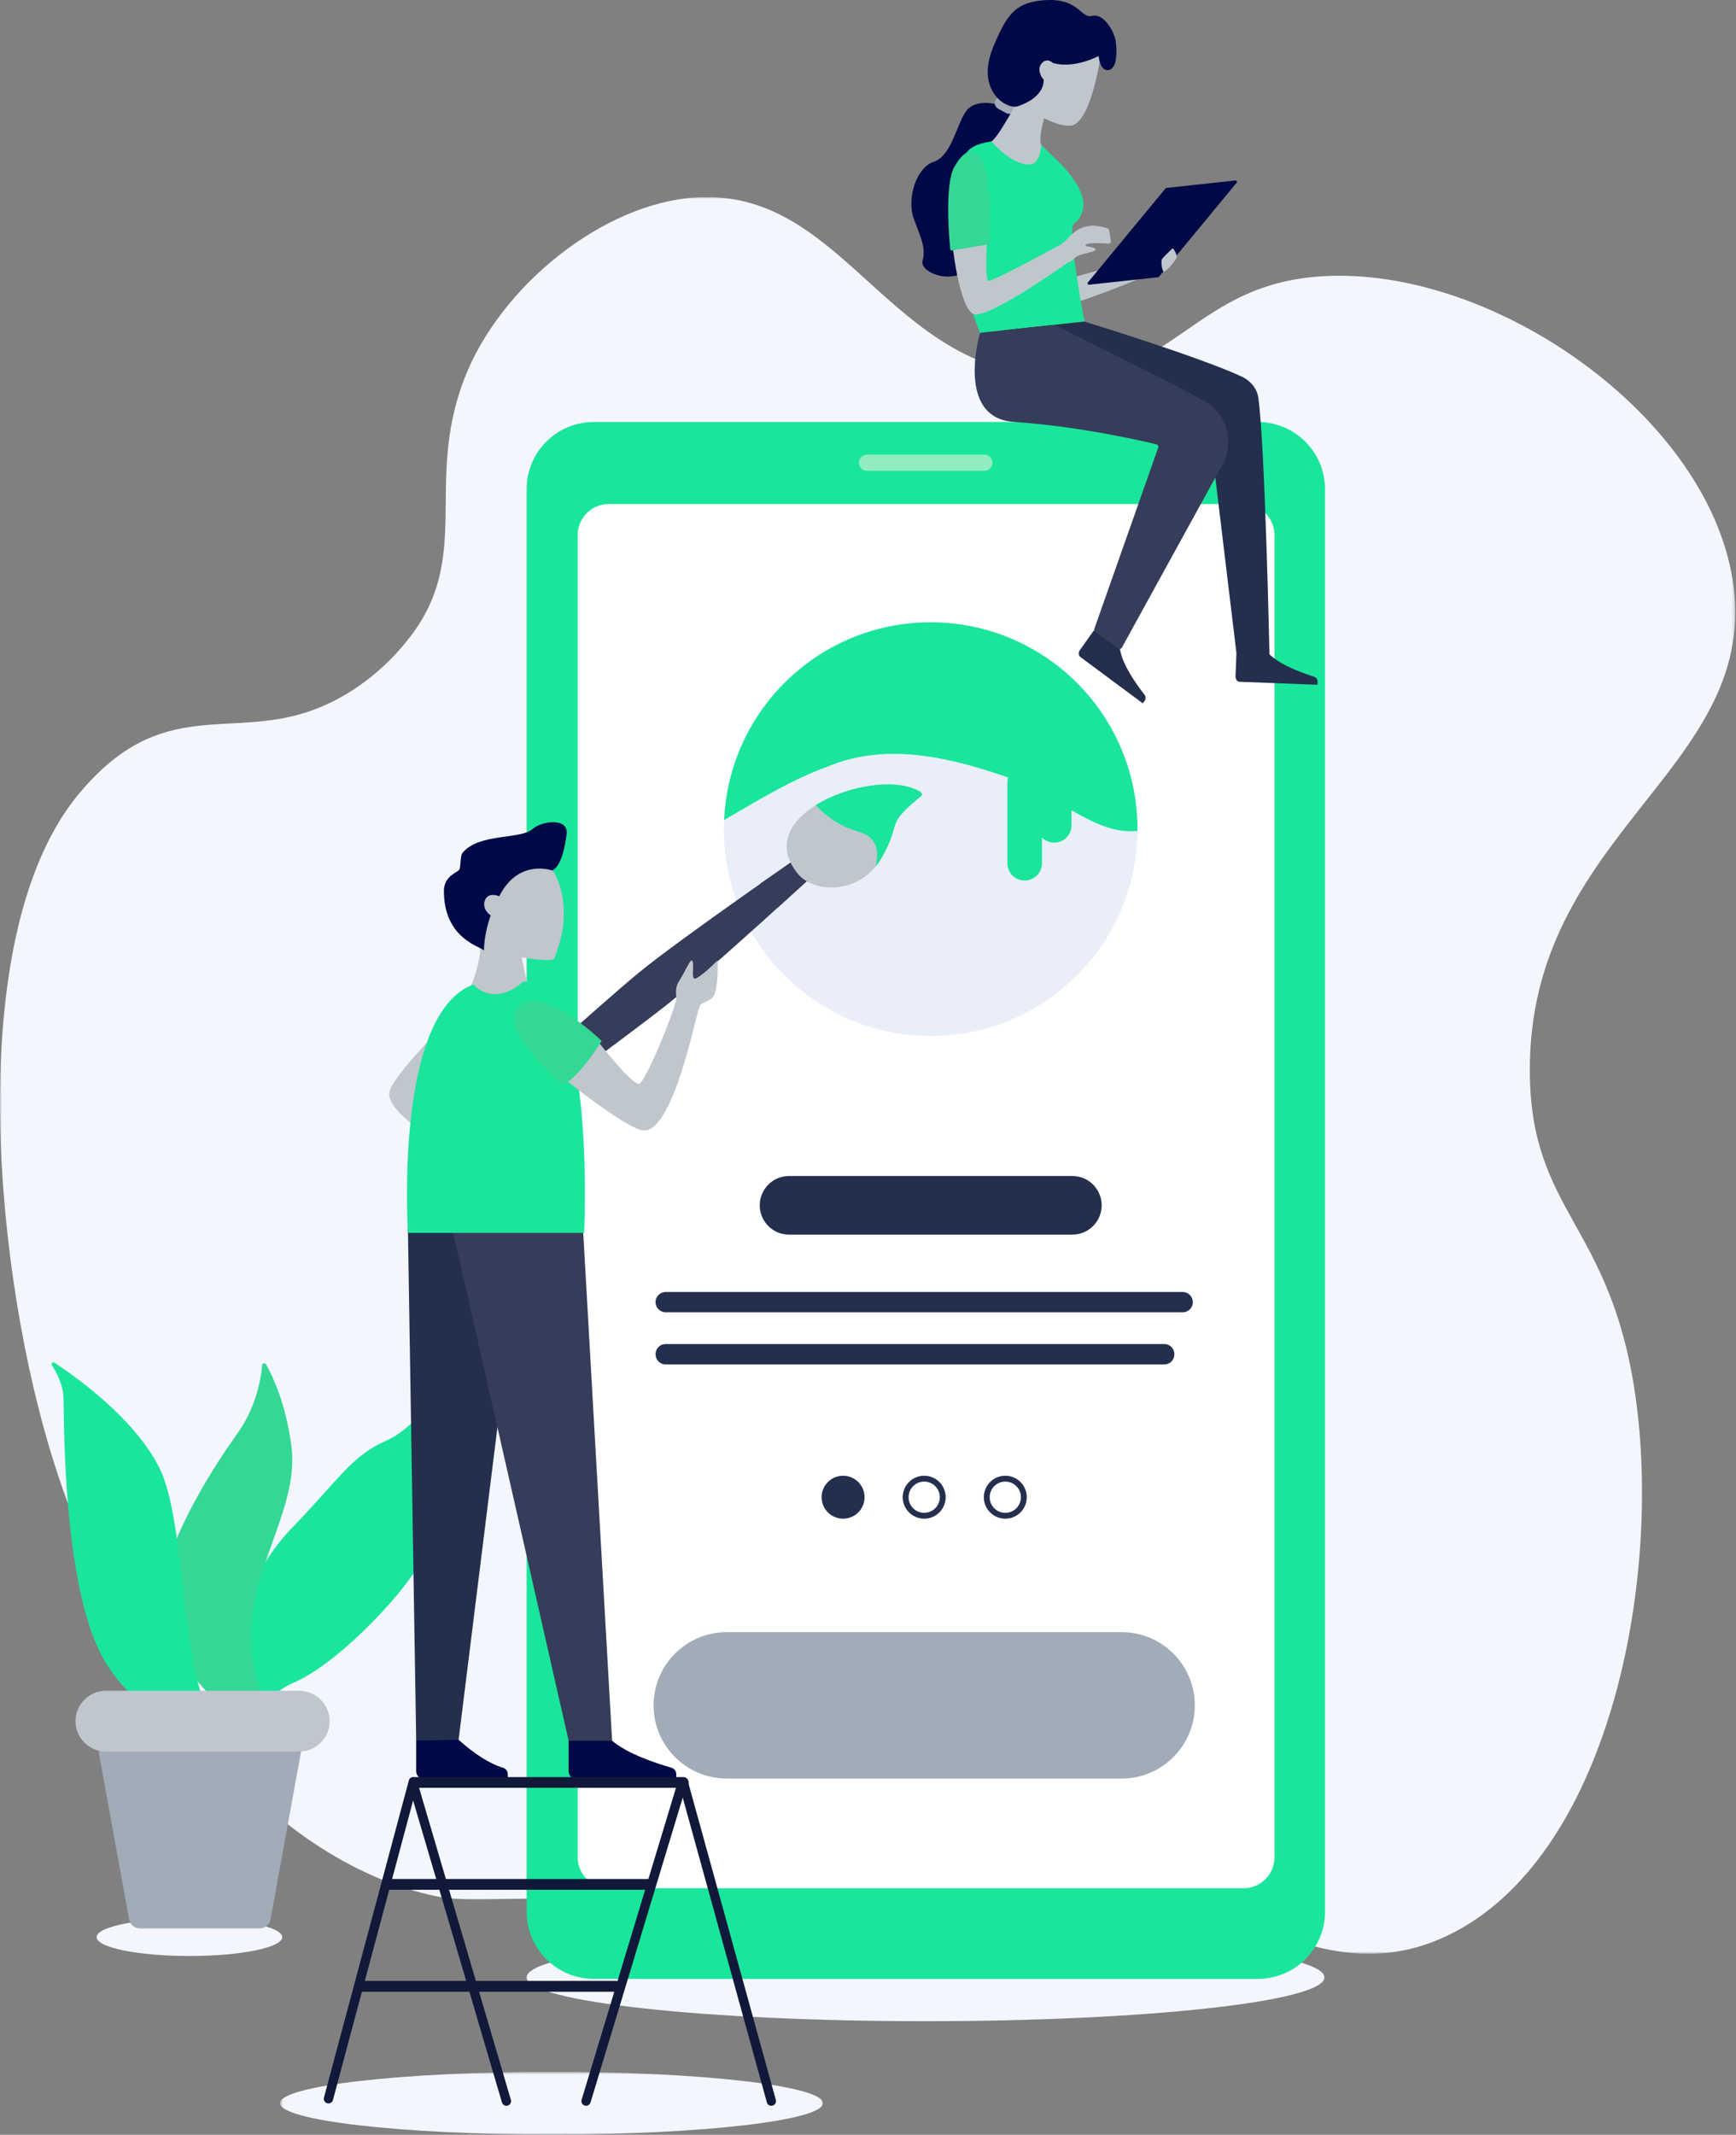 <?xml version="1.0" encoding="UTF-8"?>
<svg width="536px" height="659px" viewBox="0 0 536 659" version="1.1" xmlns="http://www.w3.org/2000/svg" xmlns:xlink="http://www.w3.org/1999/xlink">
    <rect x="0" y="0" width="536" height="659" fill="#808080" stroke="none"/>
    <!-- Generator: Sketch 51.3 (57544) - http://www.bohemiancoding.com/sketch -->
    <title>Group 117</title>
    <desc>Created with Sketch.</desc>
    <defs>
        <polygon id="path-1" points="0 0.909 535.76 0.909 535.76 543.198 0 543.198"></polygon>
        <polygon id="path-3" points="0.459 0.642 168.098 0.642 168.098 20 0.459 20"></polygon>
    </defs>
    <g id="Page-1" stroke="none" stroke-width="1" fill="none" fill-rule="evenodd">
        <g id="Design" transform="translate(-91, -671)">
            <g id="Group-117" transform="translate(91, 671)">
                <g id="Group-3" transform="translate(0, 59.925)">
                    <mask id="mask-2" fill="white">
                        <use xlink:href="#path-1"></use>
                    </mask>
                    <g id="Clip-2"></g>
                    <path d="M325.596,56.389 C274.051,54.869 260.918,-1.662 215.147,1 C186.032,2.694 154.208,28.721 143.363,56.993 C130.808,89.714 146.269,112.236 125.863,137.65 C123.151,141.028 113.627,152.729 97.458,158.955 C71.298,169.029 50.111,154.092 24.277,185.222 C-10.591,227.236 -2.409,326.346 14.749,385.276 C35.25,455.687 81.939,514.66 135.02,525.512 C141.004,526.736 147.64,526.33 160.79,526.221 C213.951,525.775 250.47,514.194 266.681,510.365 C352.321,490.132 392.773,563.682 447.121,537.485 C496.616,513.627 513.347,428.597 504.877,370.514 C497.177,317.703 472.609,314.359 472.34,270.982 C471.886,197.583 542.049,177.894 535.304,121.598 C529.056,69.454 461.091,21.627 407.528,25.408 C368.229,28.181 362.939,57.491 325.596,56.389" id="Fill-1" fill="#F3F6FD" mask="url(#mask-2)"></path>
                </g>
                <path d="M408.927,610.419 C408.927,617.883 353.784,623.935 285.763,623.935 C217.741,623.935 162.599,617.883 162.599,610.419 C162.599,602.955 217.741,596.903 285.763,596.903 C353.784,596.903 408.927,602.955 408.927,610.419" id="Fill-4" fill="#F3F6FD"></path>
                <g id="Group-8" transform="translate(86, 638.925)">
                    <mask id="mask-4" fill="white">
                        <use xlink:href="#path-3"></use>
                    </mask>
                    <g id="Clip-7"></g>
                    <path d="M168.098,10.321 C168.098,15.667 130.571,20 84.279,20 C37.987,20 0.459,15.667 0.459,10.321 C0.459,4.975 37.987,0.642 84.279,0.642 C130.571,0.642 168.098,4.975 168.098,10.321" id="Fill-6" fill="#F3F6FD" mask="url(#mask-4)"></path>
                </g>
                <path d="M87.142,597.987 C87.142,601.202 74.313,603.808 58.488,603.808 C42.662,603.808 29.832,601.202 29.832,597.987 C29.832,594.774 42.662,592.168 58.488,592.168 C74.313,592.168 87.142,594.774 87.142,597.987" id="Fill-9" fill="#F3F6FD"></path>
                <path d="M388.378,610.864 L183.325,610.864 C171.878,610.864 162.599,601.584 162.599,590.136 L162.599,151 C162.599,139.552 171.878,130.273 183.325,130.273 L388.378,130.273 C399.825,130.273 409.106,139.552 409.106,151 L409.106,590.136 C409.106,601.584 399.825,610.864 388.378,610.864" id="Fill-11" fill="#19E69B"></path>
                <path d="M383.918,582.901 L187.947,582.901 C182.648,582.901 178.353,578.605 178.353,573.306 L178.353,165.192 C178.353,159.893 182.648,155.597 187.947,155.597 L383.918,155.597 C389.217,155.597 393.513,159.893 393.513,165.192 L393.513,573.306 C393.513,578.605 389.217,582.901 383.918,582.901" id="Fill-13" fill="#FFFFFF"></path>
                <path d="M303.904,145.355 L267.709,145.355 C266.327,145.355 265.196,144.224 265.196,142.841 C265.196,141.459 266.327,140.328 267.709,140.328 L303.904,140.328 C305.287,140.328 306.418,141.459 306.418,142.841 C306.418,144.224 305.287,145.355 303.904,145.355" id="Fill-15" fill="#91EDC1"></path>
                <path d="M331.097,381.125 L243.625,381.125 C238.627,381.125 234.576,377.074 234.576,372.076 C234.576,367.079 238.627,363.027 243.625,363.027 L331.097,363.027 C336.094,363.027 340.146,367.079 340.146,372.076 C340.146,377.074 336.094,381.125 331.097,381.125" id="Fill-17" fill="#242F4E"></path>
                <path d="M346.309,549.03 L224.391,549.03 C211.912,549.03 201.795,538.914 201.795,526.434 C201.795,513.956 211.912,503.839 224.391,503.839 L346.309,503.839 C358.788,503.839 368.905,513.956 368.905,526.434 C368.905,538.914 358.788,549.03 346.309,549.03" id="Fill-19" fill="#A2ACB8"></path>
                <path d="M365.147,405.106 L205.553,405.106 C203.813,405.106 202.403,403.7 202.403,401.965 C202.403,400.231 203.813,398.826 205.553,398.826 L365.147,398.826 C366.887,398.826 368.297,400.231 368.297,401.965 C368.297,403.7 366.887,405.106 365.147,405.106" id="Fill-21" fill="#242F4E"></path>
                <path d="M359.558,421.192 L205.445,421.192 C203.765,421.192 202.403,419.787 202.403,418.052 C202.403,416.318 203.765,414.912 205.445,414.912 L359.558,414.912 C361.238,414.912 362.6,416.318 362.6,418.052 C362.6,419.787 361.238,421.192 359.558,421.192" id="Fill-23" fill="#242F4E"></path>
                <path d="M310.392,455.554 C306.731,455.554 303.763,458.522 303.763,462.183 C303.763,465.844 306.731,468.812 310.392,468.812 C314.053,468.812 317.021,465.844 317.021,462.183 C317.021,458.522 314.053,455.554 310.392,455.554 M310.392,457.358 C313.052,457.358 315.217,459.523 315.217,462.183 C315.217,464.844 313.052,467.008 310.392,467.008 C307.731,467.008 305.567,464.844 305.567,462.183 C305.567,459.523 307.731,457.358 310.392,457.358" id="Fill-25" fill="#242F4E"></path>
                <path d="M285.35,455.554 C281.689,455.554 278.721,458.522 278.721,462.183 C278.721,465.844 281.689,468.812 285.35,468.812 C289.011,468.812 291.979,465.844 291.979,462.183 C291.979,458.522 289.011,455.554 285.35,455.554 M285.35,457.358 C288.011,457.358 290.175,459.523 290.175,462.183 C290.175,464.844 288.011,467.008 285.35,467.008 C282.69,467.008 280.525,464.844 280.525,462.183 C280.525,459.523 282.69,457.358 285.35,457.358" id="Fill-27" fill="#242F4E"></path>
                <path d="M266.937,462.183 C266.937,465.844 263.969,468.812 260.308,468.812 C256.647,468.812 253.679,465.844 253.679,462.183 C253.679,458.522 256.647,455.554 260.308,455.554 C263.969,455.554 266.937,458.522 266.937,462.183" id="Fill-29" fill="#242F4E"></path>
                <path d="M351.205,255.95 C351.205,291.211 322.621,319.795 287.36,319.795 C252.1,319.795 223.517,291.211 223.517,255.95 C223.517,220.69 252.1,192.106 287.36,192.106 C322.621,192.106 351.205,220.69 351.205,255.95" id="Fill-31" fill="#E9EEF8"></path>
                <path d="M287.361,192.107 C253.046,192.107 225.061,219.183 223.589,253.135 C233.99,247.097 244.524,240.58 255.69,236.592 C274.158,228.816 294.505,234.196 311.279,240.012 C311.123,240.512 311.039,241.043 311.039,241.591 L311.039,266.48 C311.039,269.415 313.44,271.816 316.375,271.816 C319.308,271.816 321.711,269.415 321.711,266.48 L321.711,258.549 C322.678,259.523 324.015,260.128 325.488,260.128 C328.423,260.128 330.824,257.727 330.824,254.793 L330.824,250.105 C337.526,254.012 344.341,257.309 351.192,256.478 C351.192,256.301 351.205,256.128 351.205,255.951 C351.205,220.691 322.622,192.107 287.361,192.107" id="Fill-33" fill="#19E69B"></path>
                <path d="M136.352,427.708 C136.812,426.975 137.941,427.253 137.999,428.116 C138.608,437.077 139.636,465.464 129.936,482.207 C123.252,493.745 103.511,513.973 90.781,519.368 C78.049,524.765 71.92,541.901 71.92,541.901 C71.92,541.901 62.865,498.868 91.161,470.614 C104.76,456.433 108.832,449.238 119.259,444.724 C127.083,441.336 133.591,432.104 136.352,427.708" id="Fill-35" fill="#19E69B"></path>
                <path d="M82.169,421.215 C81.863,420.673 80.995,420.806 80.945,421.402 C80.618,425.31 79.224,434.237 73.297,442.513 C65.72,453.091 52.397,473.984 49.928,490.397 C47.458,506.811 67.817,532.925 87.106,536.166 C87.106,536.166 75.75,520.013 77.762,500.102 C79.773,480.19 92.252,463.782 89.96,446.29 C88.257,433.287 84.16,424.744 82.169,421.215" id="Fill-37" fill="#33D894"></path>
                <path d="M16.03,421.427 C15.7,420.917 16.297,420.323 16.804,420.656 C23.432,424.998 41.551,437.845 49.194,453.103 C58.637,471.952 54.287,524.524 70.571,537.686 C70.571,537.686 44.917,534.45 32.165,512.478 C19.413,490.504 19.826,439.227 19.6,431.427 C19.486,427.484 17.529,423.737 16.03,421.427" id="Fill-39" fill="#19E69B"></path>
                <path d="M80.177,595.296 L43.221,595.296 C41.572,595.296 40.158,594.116 39.864,592.494 L30.137,538.995 L93.262,538.995 L83.534,592.494 C83.24,594.116 81.826,595.296 80.177,595.296" id="Fill-41" fill="#A2ACB8"></path>
                <path d="M92.408,540.701 L32.695,540.701 C27.535,540.701 23.312,536.478 23.312,531.317 C23.312,526.157 27.535,521.934 32.695,521.934 L92.408,521.934 C97.569,521.934 101.792,526.157 101.792,531.317 C101.792,536.478 97.569,540.701 92.408,540.701" id="Fill-43" fill="#C0C6CE"></path>
                <path d="M145.649,349.407 L146.778,350.761 C145.13,348.786 145.901,345.521 148.5,343.47 C148.5,343.47 184.623,310.653 197.206,300.285 C210.006,289.738 250.972,261.525 250.972,261.525 C253.571,259.474 257.116,265.012 254.518,267.063 C254.518,267.063 218.399,300.289 205.618,310.377 C192.837,320.466 153.335,349.272 153.335,349.272 C150.737,351.323 147.294,351.384 145.649,349.407" id="Fill-45" fill="#363D5A"></path>
                <path d="M240.12,280.189 C236.573,277.629 235.879,275.104 234.728,272.788 C235.281,272.398 251.349,261.248 251.349,261.248 C253.377,259.646 257.05,265.047 255.021,266.648 C255.021,266.648 240.543,279.76 240.12,280.189" id="Fill-47" fill="#363D5A"></path>
                <path d="M284.101,244.403 C270.905,236.334 230.822,251.101 246.447,269.848 C251.414,275.807 265.626,276.291 272.247,264.743 C278.648,253.576 272.83,255.089 284.403,245.757 C284.911,245.349 284.66,244.744 284.101,244.403" id="Fill-49" fill="#C0C6CE"></path>
                <path d="M272.246,264.742 C278.647,253.575 272.83,255.088 284.402,245.758 C284.91,245.348 284.659,244.744 284.1,244.402 C276.89,239.993 261.651,242.403 251.86,248.555 C254.413,251.31 257.7,253.78 261.096,255.302 C264.992,257.048 267.529,256.882 269.439,259.424 C271.306,261.906 270.978,264.851 270.35,267.486 C271.031,266.658 271.669,265.749 272.246,264.742" id="Fill-51" fill="#19E69B"></path>
                <path d="M170.645,268.732 C170.645,268.732 178.036,278.927 171.14,295.854 C170.605,297.169 161.12,295.55 161.12,295.55 C161.12,295.55 161.934,300.534 162.966,303.657 C163.353,304.826 164.349,307.984 164.027,309.097 C162.819,313.265 140.439,314.73 144.391,306.61 C147.783,299.644 148.215,294.071 148.215,294.071 C148.215,294.071 148.6,257.71 170.645,268.732" id="Fill-53" fill="#C0C6CE"></path>
                <path d="M128.498,537.322 L128.498,546.742 C128.498,547.924 129.289,548.881 130.264,548.881 L156.786,548.881 L156.786,547.696 C156.786,546.754 156.165,545.926 155.258,545.67 C151.46,544.599 146.501,541.497 141.594,537.065 C133.55,529.8 128.498,537.322 128.498,537.322" id="Fill-55" fill="#000947"></path>
                <path d="M175.56,537.322 L175.56,546.742 C175.56,547.924 176.351,548.881 177.326,548.881 L208.802,548.881 L208.802,547.696 C208.802,546.754 208.18,545.926 207.274,545.67 C203.476,544.599 193.563,541.497 188.656,537.065 C180.612,529.8 175.56,537.322 175.56,537.322" id="Fill-57" fill="#000947"></path>
                <polygon id="Fill-59" fill="#242F4E" points="125.942 379.242 128.499 537.322 141.594 537.065 159.168 395.674 156.857 361.194"></polygon>
                <path d="M151.608,324.681 L142.192,311.269 C142.192,311.269 120.309,332.369 120.171,337.549 C119.921,346.942 154.099,362.651 154.099,362.651 C154.099,362.651 161.031,376.373 161.25,378.843 C161.468,381.314 163.84,367.677 165.072,362.805 C165.828,359.812 170.99,363.617 172.19,362.578 C173.389,361.541 162.409,353.079 159.976,354.328 C158.299,355.192 134.285,340.371 134.208,338.375 C134.113,335.901 151.608,324.681 151.608,324.681" id="Fill-61" fill="#C0C6CE"></path>
                <polygon id="Fill-63" fill="#363D5A" points="139.755 379.678 175.56 537.355 188.994 537.355 180.001 379.242"></polygon>
                <path d="M161.445,303.09 C161.445,303.09 168.766,300.932 175.491,321.242 C182.215,341.553 180.355,380.582 180.355,380.582 L125.964,380.582 C125.964,380.582 121.518,313.014 146.136,303.915 C146.136,303.915 148.814,307.123 153.334,306.876 C157.853,306.628 161.445,303.09 161.445,303.09" id="Fill-65" fill="#19E69B"></path>
                <path d="M208.858,308.102 C208.655,311.168 199.284,334.257 197.309,334.558 C194.861,334.931 182.821,319.197 182.821,319.197 L170.554,330.064 C170.554,330.064 193.987,349.429 199.149,348.983 C208.21,348.201 214.778,313.318 215.808,311.413 C212.806,309.443 208.858,308.102 208.858,308.102" id="Fill-67" fill="#C0C6CE"></path>
                <path d="M173.869,334.986 C173.869,334.986 152.861,317.289 160.245,310.541 C167.629,303.791 185.77,321.315 185.77,321.315 C185.77,321.315 179.529,331.752 173.869,334.986" id="Fill-69" fill="#33D894"></path>
                <path d="M174.946,257.54 C174.444,261.515 173.232,267.542 170.468,268.707 C170.456,268.712 170.45,268.715 170.437,268.711 C170.061,268.578 160.727,265.402 154.844,275.402 C149.16,285.064 149.442,293.453 149.442,293.453 C148.893,292.282 137.056,290.156 137.056,275.042 C137.056,270.418 141.198,269.334 141.762,268.519 C142.383,267.624 141.991,264.242 142.836,263.234 C148.009,257.072 160.67,259.271 164.467,255.887 C167.259,253.399 175.614,252.254 174.946,257.54" id="Fill-71" fill="#000947"></path>
                <path d="M154.721,277.414 C154.663,277.071 154.433,276.786 154.109,276.662 C152.986,276.231 150.388,275.567 149.614,278.246 C148.765,281.188 152.095,283.58 154.58,283.75 C155.205,283.792 155.699,283.22 155.594,282.601 L154.721,277.414 Z" id="Fill-73" fill="#C0C6CE"></path>
                <path d="M215.058,301.945 C212.954,303.147 214.661,297.272 213.66,296.533 C213.072,296.098 211.514,299.997 209.567,303.024 C208.205,305.139 208.894,307.86 208.859,308.101 C210.635,310.038 213.409,310.337 215.844,311.413 C215.963,310.897 215.807,310.118 217.11,309.632 C217.925,309.327 219.928,308.317 220.328,307.543 C221.711,304.861 221.586,299.421 221.611,296.548 C221.615,296.158 218.364,300.058 215.058,301.945" id="Fill-75" fill="#C0C6CE"></path>
                <path d="M339.897,16.791 C339.897,16.791 336.957,37.753 330.828,38.751 C324.7,39.749 311.809,29.931 311.809,29.931 L323.716,9.686 L339.897,16.791 Z" id="Fill-77" fill="#C0C6CE"></path>
                <path d="M314.673,74.91 C314.673,74.91 313.954,92.66 317.531,95.827 C321.109,98.994 352.327,85.796 352.327,85.796 L350.151,80.167 C350.151,80.167 325.11,87.892 324.014,87.041 C322.917,86.189 327.194,69.922 327.194,69.922 L314.673,74.91 Z" id="Fill-79" fill="#C0C6CE"></path>
                <path d="M308.135,32.307 C308.135,32.307 300.954,30.125 298.068,34.611 C295.18,39.097 293.633,48.197 288.261,49.955 C282.889,51.714 279.73,61.494 282.281,67.96 C284.832,74.426 285.785,77.014 284.822,80.577 C283.857,84.138 295.069,88.955 301.139,81.264 C307.21,73.572 318.031,49.215 314.623,40.506 C311.215,31.796 308.135,32.307 308.135,32.307" id="Fill-81" fill="#000947"></path>
                <path d="M313.273,34.138 C313.782,33.203 313.437,32.033 312.503,31.524 L310.002,30.16 C309.067,29.651 307.897,29.995 307.387,30.93 C306.878,31.865 307.223,33.035 308.158,33.544 L310.659,34.908 C311.593,35.417 312.763,35.073 313.273,34.138" id="Fill-83" fill="#A2ACB8"></path>
                <path d="M315.017,29.669 C315.017,29.669 308.202,42.558 306.099,43.651 C305.824,43.795 307.671,51.377 314.189,52.006 C323.263,52.881 323.681,47.146 323.681,47.146 C323.681,47.146 321.586,44.958 321.493,44.75 C320.327,42.159 323.22,33.841 323.22,33.841 L315.017,29.669 Z" id="Fill-85" fill="#C0C6CE"></path>
                <path d="M381.755,201.598 L381.479,208.785 C381.444,209.685 382.02,210.439 382.763,210.467 L406.775,211.389 L406.81,210.485 C406.837,209.766 406.388,209.117 405.703,208.895 C402.837,207.966 395.562,205.513 391.948,201.989 C386.025,196.21 381.755,201.598 381.755,201.598" id="Fill-87" fill="#242F4E"></path>
                <path d="M293.839,66.333 C295.997,48.141 296.928,45.145 306.099,43.651 C306.099,43.651 312.651,51.347 318.217,50.747 C321.277,50.417 321.492,44.75 321.492,44.75 C321.492,44.75 322.845,46.045 326.494,49.602 C332.328,55.287 338.216,63.507 331.499,69.223 C329.47,70.95 334.823,99.266 334.823,99.266 L302.586,102.742 C302.586,102.742 292.507,77.562 293.839,66.333" id="Fill-89" fill="#19E69B"></path>
                <path d="M334.823,99.266 C334.823,99.266 370.221,110.119 383.41,116.26 C386.075,117.501 388.123,119.921 388.525,122.834 C390.626,138.068 391.948,201.989 391.948,201.989 L381.755,201.598 L374.57,141.899 L310.011,101.942 L334.823,99.266 Z" id="Fill-91" fill="#242F4E"></path>
                <path d="M294.27,76.982 C294.27,76.982 296.246,94.793 300.526,96.915 C304.806,99.037 331.907,79.511 331.907,79.511 L329.072,74.584 C329.072,74.584 306.382,87.19 305.101,86.655 C303.82,86.12 305.052,68.894 305.052,68.894 L294.27,76.982 Z" id="Fill-93" fill="#C0C6CE"></path>
                <path d="M300.699,46.984 C305.053,48.892 306.052,58.554 305.611,74.781 C305.602,75.094 305.386,75.37 305.083,75.446 L293.97,77.318 C293.701,77.385 293.433,77.206 293.401,76.929 C293.026,73.698 291.643,56.702 294.663,51.499 C295.97,49.248 298.315,45.939 300.699,46.984" id="Fill-95" fill="#33D894"></path>
                <path d="M337.168,4.906 C333.472,5.802 333.188,-1.111 321.441,0.155 C313.285,1.035 310.684,4.783 306.646,14.56 C301.069,28.064 310.857,33.985 314.326,32.793 C322.793,29.883 322.241,24.764 322.241,24.764 C322.241,24.764 324.893,19.384 325.439,19.528 C331.891,21.238 339.216,17.284 339.216,17.284 C339.216,17.284 339.547,22.115 342.338,21.625 C345.129,21.134 344.864,15.158 344.456,12.548 C344.048,9.937 340.926,3.995 337.168,4.906" id="Fill-97" fill="#000947"></path>
                <path d="M357.557,85.585 L336.284,87.879 C335.898,87.92 335.653,87.476 335.895,87.172 L359.853,58.172 C359.925,58.08 360.032,58.022 360.148,58.009 L381.421,55.716 C381.808,55.674 382.052,56.118 381.811,56.422 L357.853,85.422 C357.78,85.514 357.673,85.572 357.557,85.585" id="Fill-99" fill="#000947"></path>
                <path d="M363.255,79.625 C363.612,78.717 362.304,76.817 362.304,76.817 C362.232,76.66 361.968,76.721 361.724,76.954 C360.822,77.818 358.679,79.815 358.635,80.264 C358.465,82.011 359.014,84.009 359.413,83.859 C360.527,83.444 362.971,80.35 363.255,79.625" id="Fill-101" fill="#C0C6CE"></path>
                <path d="M330.813,80.538 C327.4,82.718 324.834,77.348 328.552,74.672 C330.35,73.378 333.28,67.517 342.061,70.544 C342.641,70.744 342.829,73.459 342.941,74.608 C342.971,74.919 342.733,75.187 342.421,75.198 C342.421,75.198 334.132,74.572 335.288,75.943 C335.393,76.068 341.375,76.728 336.25,77.954 C331.055,79.198 332.082,79.728 330.813,80.538" id="Fill-103" fill="#C0C6CE"></path>
                <path d="M337.684,194.668 L333.44,200.683 C332.903,201.407 332.952,202.354 333.549,202.797 L352.845,217.117 L353.385,216.391 C353.814,215.814 353.809,215.023 353.37,214.454 C351.529,212.069 346.91,205.937 345.917,200.987 C344.291,192.873 337.684,194.668 337.684,194.668" id="Fill-105" fill="#242F4E"></path>
                <path d="M325.865,20.81 C325.955,20.532 325.893,20.228 325.699,20.009 C325.025,19.249 323.337,17.742 321.715,19.449 C319.934,21.324 321.501,24.41 323.297,25.503 C323.749,25.778 324.341,25.54 324.503,25.038 L325.865,20.81 Z" id="Fill-107" fill="#C0C6CE"></path>
                <path d="M303.124,102.684 C302.795,102.72 302.524,102.954 302.439,103.274 C301.457,107.003 296.352,129.114 313.063,130.244 C333.332,131.614 352.805,136.138 357.041,137.167 C357.499,137.279 357.754,137.759 357.598,138.204 L337.881,194.11 C337.764,194.442 337.878,194.81 338.162,195.017 L345.218,200.169 C345.605,200.453 346.153,200.33 346.385,199.911 L378.25,141.975 C378.271,141.936 378.287,141.903 378.302,141.861 C378.626,140.945 382.399,129.538 371.234,123.466 C360.119,117.42 328.595,101.756 325.786,100.362 C325.65,100.294 325.506,100.271 325.354,100.288 L303.124,102.684 Z" id="Fill-109" fill="#363D5A"></path>
                <path d="M156.353,650.045 C155.691,650.045 155.095,649.585 154.948,648.911 L126.517,552.296 C126.347,551.52 126.839,550.752 127.616,550.583 C128.391,550.411 129.16,550.905 129.33,551.682 L157.76,648.298 C157.93,649.074 157.438,649.841 156.662,650.011 C156.558,650.033 156.455,650.045 156.353,650.045" id="Fill-111" fill="#11193A"></path>
                <path d="M238.155,650.045 C237.486,650.045 236.887,649.575 236.747,648.895 L209.542,550.362 C209.382,549.583 209.883,548.821 210.661,548.661 C211.445,548.504 212.202,549.003 212.362,549.781 L239.567,648.314 C239.727,649.093 239.225,649.855 238.447,650.015 C238.349,650.034 238.252,650.045 238.155,650.045" id="Fill-113" fill="#11193A"></path>
                <path d="M190.131,611.503 L112.639,611.503 L120.18,583.335 C120.267,583.35 120.356,583.362 120.446,583.362 L199.19,583.362 L190.648,611.597 C190.485,611.54 190.314,611.503 190.131,611.503 Z M128.596,551.898 L208.709,551.898 L200.191,580.053 C200.164,580.052 200.138,580.044 200.11,580.044 L121.061,580.044 L128.596,551.898 Z M212.614,550.215 C212.604,549.297 211.847,548.549 210.933,548.572 L128.119,548.572 C128.049,548.573 127.983,548.583 127.915,548.59 C127.907,548.589 127.902,548.585 127.894,548.584 C127.114,548.425 126.358,548.94 126.205,549.721 L100,647.608 C99.848,648.388 100.357,649.144 101.137,649.296 C101.238,649.316 101.34,649.324 101.44,649.323 C102.105,649.312 102.693,648.837 102.826,648.158 L111.745,614.841 L189.666,614.841 L179.547,648.288 C179.373,649.064 179.86,649.834 180.635,650.009 C180.742,650.032 180.849,650.044 180.953,650.044 C181.611,650.044 182.205,649.59 182.357,648.921 L211.778,551.669 C212.281,551.378 212.622,550.838 212.614,550.215 Z" id="Fill-115" fill="#11193A"></path>
            </g>
        </g>
    </g>
</svg>